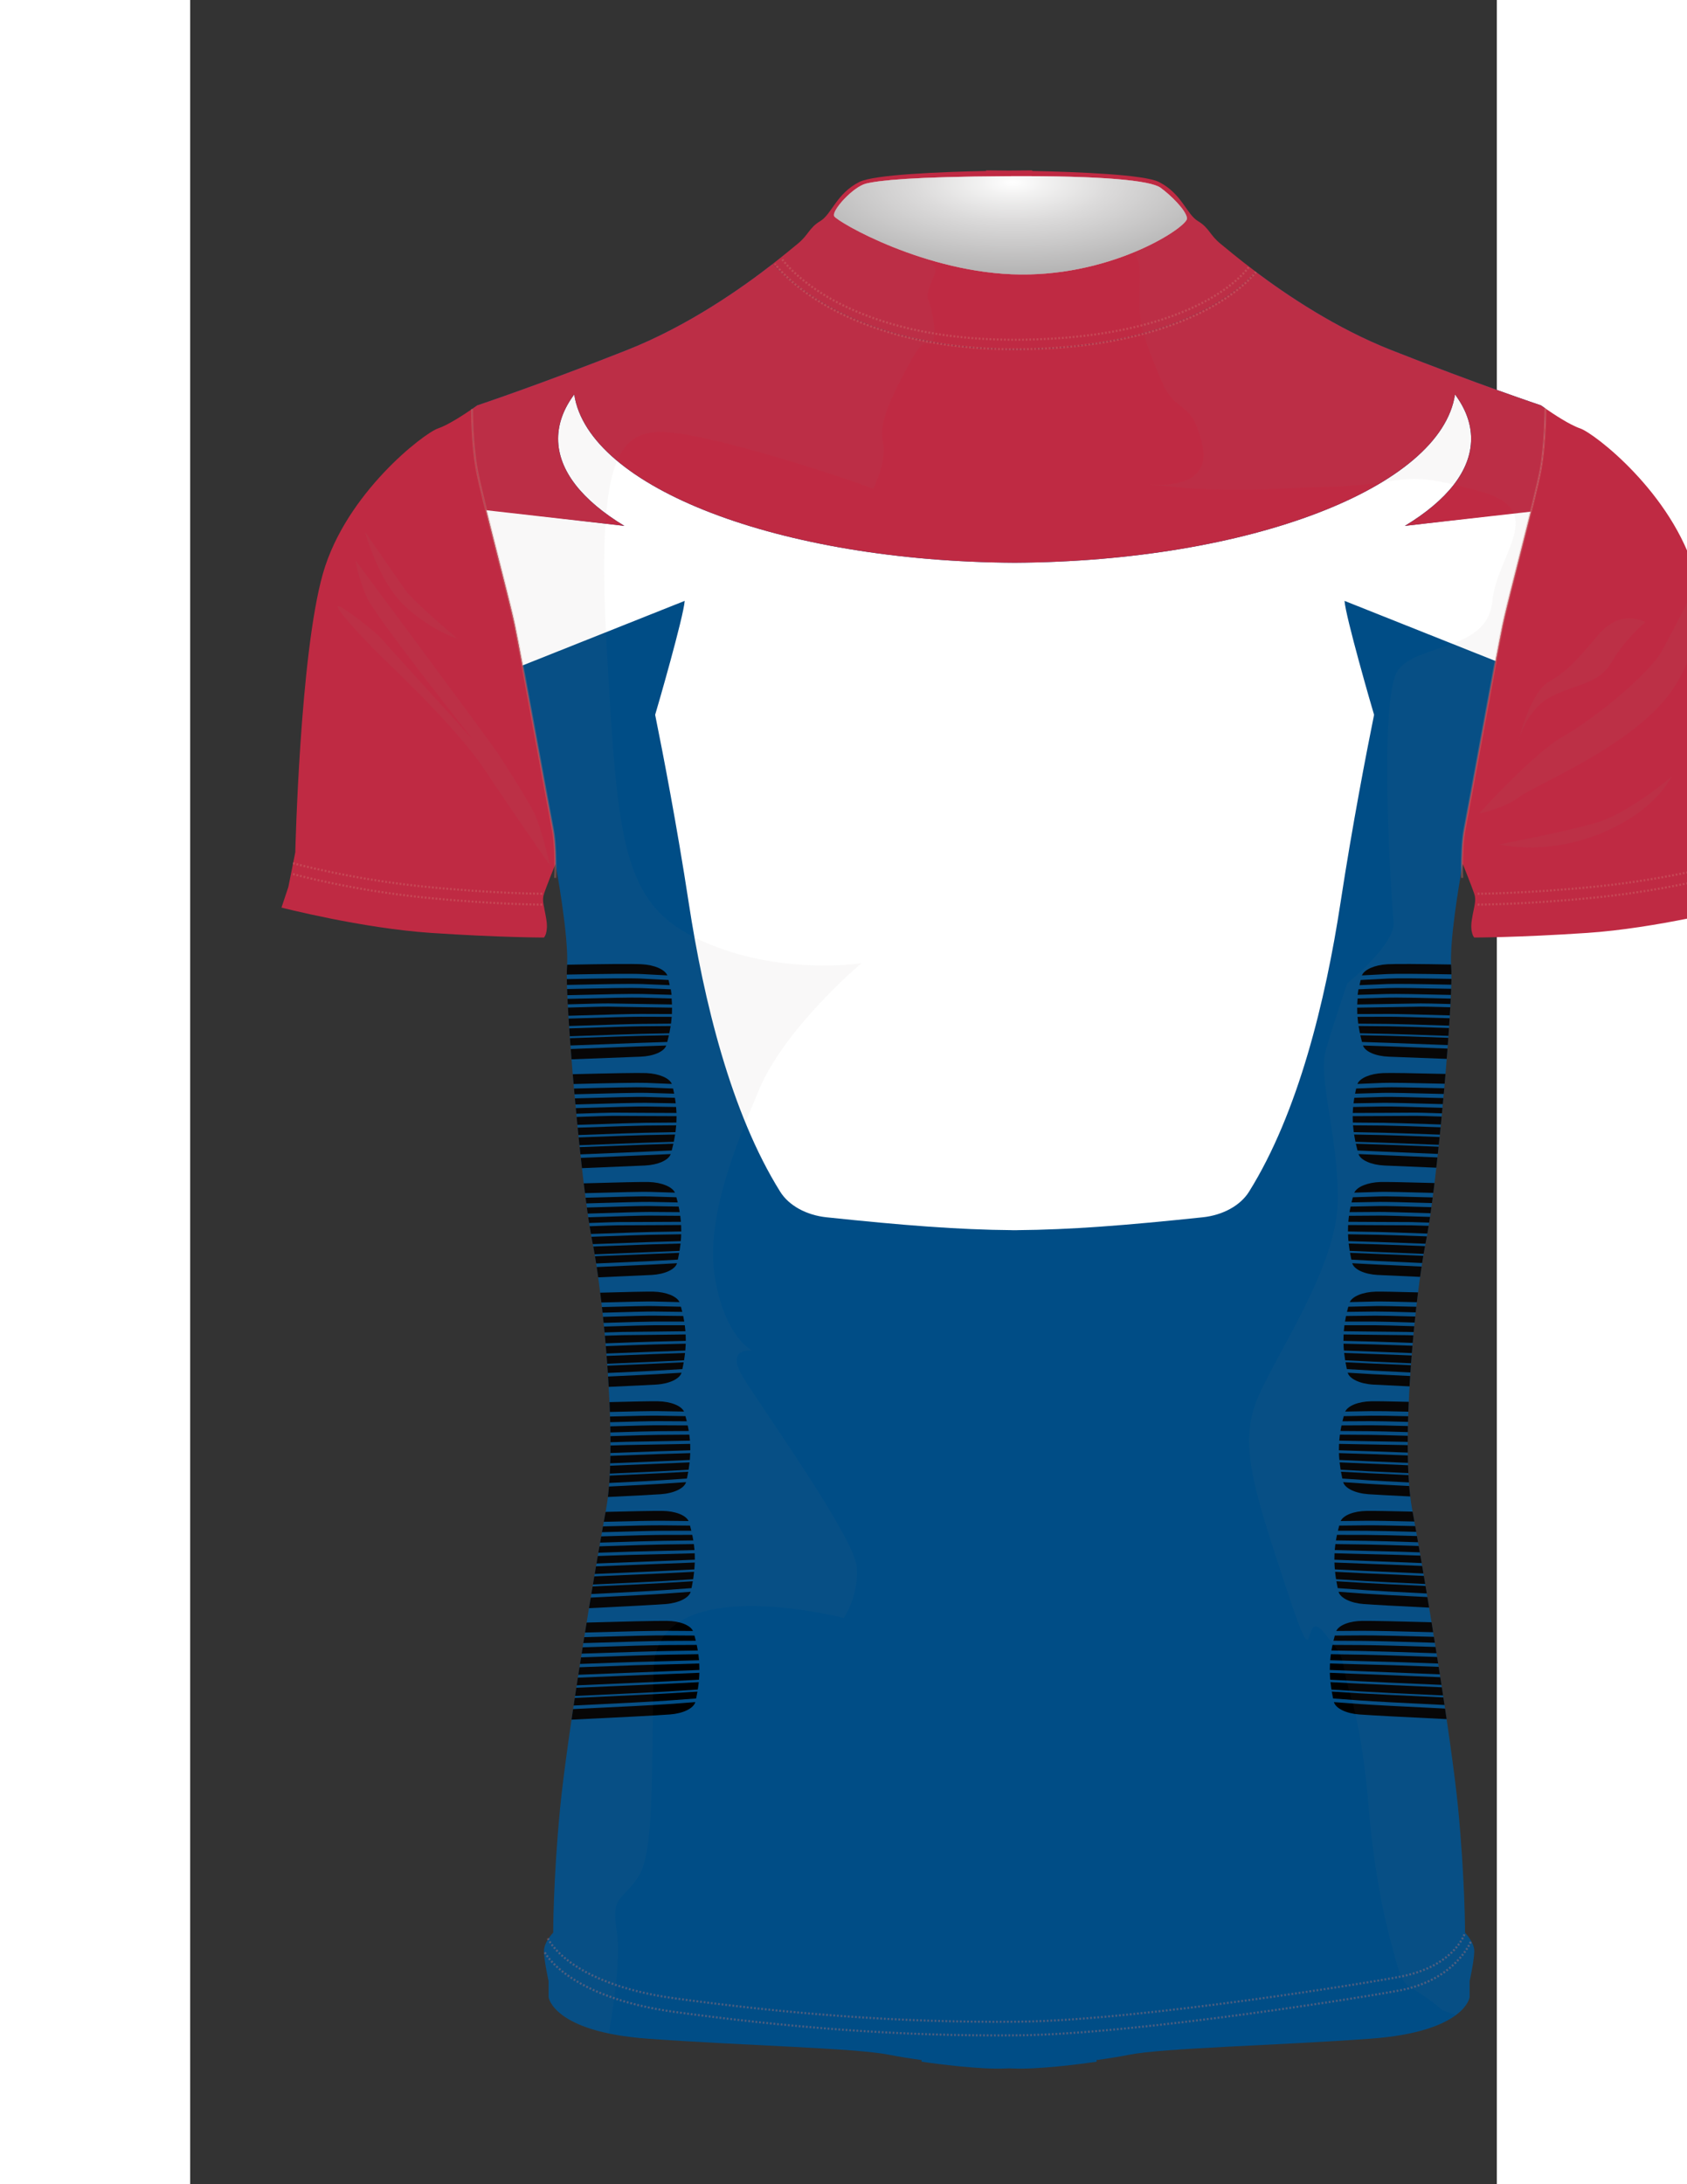 <?xml version="1.0" encoding="utf-8"?>
<!-- Generator: Adobe Illustrator 16.0.0, SVG Export Plug-In . SVG Version: 6.00 Build 0)  -->
<!DOCTYPE svg PUBLIC "-//W3C//DTD SVG 1.1//EN" "http://www.w3.org/Graphics/SVG/1.1/DTD/svg11.dtd">
<svg version="1.1" id="Layer_1" xmlns="http://www.w3.org/2000/svg" xmlns:xlink="http://www.w3.org/1999/xlink" x="0px" y="0px"
	 width="800.453px" height="1035.881px" viewBox="0 0 620 1035.881" enable-background="new 0 0 800.453 1035.881"
	 xml:space="preserve">
<rect x="0" y="0" width="620" height="1035.881" fill="#333333" stroke="none"/>
<g>
	<defs>
		<rect id="SVGID_1_" x="-1" y="10.281" width="788.992" height="1021.048"/>
	</defs>
	<clipPath id="SVGID_2_">
		<use xlink:href="#SVGID_1_"  overflow="visible"/>
	</clipPath>
	<g clip-path="url(#SVGID_2_)">
		<defs>
			<rect id="SVGID_3_" x="-1" y="10.281" width="788.992" height="1021.048"/>
		</defs>
		<clipPath id="SVGID_4_">
			<use xlink:href="#SVGID_3_"  overflow="visible"/>
		</clipPath>
    <g id="BODY">
      <g id="BOTTOM_AREA">
        		<path clip-path="url(#SVGID_4_)" fill="#004D86" d="M640.957,192.255c0,0-29.498-9.833-71.016-26.221
			c-26.204-10.344-49.354-25.907-64.243-37.082c-7.38,8.047-38.236,35.949-111.826,36.677
			c-72.966,0.724-108.107-30.488-117.458-40.459c-14.378,11.183-39.871,29.29-69.197,40.864
			c-41.517,16.389-71.015,26.221-71.015,26.221s-0.967,0.7-2.471,1.739V194c0.018,0.835,0.041,1.759,0.069,2.745
			c0.002,0.079,0.005,0.159,0.008,0.24c0.013,0.461,0.029,0.936,0.045,1.423c0.001,0.028,0.001,0.057,0.002,0.085
			c0.018,0.51,0.038,1.038,0.06,1.573c0.003,0.104,0.007,0.211,0.011,0.317c0.019,0.432,0.038,0.871,0.057,1.317
			c0.006,0.136,0.012,0.269,0.018,0.407c0.026,0.544,0.052,1.097,0.082,1.656c0.002,0.072,0.006,0.146,0.01,0.216
			c0.026,0.486,0.053,0.976,0.081,1.47c0.011,0.174,0.021,0.348,0.031,0.522c0.027,0.469,0.057,0.94,0.088,1.415
			c0.007,0.111,0.014,0.22,0.021,0.33c0.037,0.573,0.079,1.149,0.121,1.727c0.011,0.156,0.025,0.312,0.036,0.467
			c0.034,0.443,0.068,0.886,0.104,1.33c0.016,0.175,0.03,0.351,0.045,0.525c0.049,0.578,0.099,1.154,0.155,1.729
			c0.005,0.063,0.011,0.128,0.018,0.19c0.05,0.516,0.102,1.029,0.156,1.539c0.019,0.173,0.038,0.344,0.055,0.516
			c0.051,0.452,0.103,0.903,0.155,1.347c0.015,0.128,0.029,0.256,0.045,0.384c0.068,0.552,0.14,1.099,0.213,1.636
			c0.018,0.132,0.037,0.258,0.056,0.388c0.06,0.425,0.122,0.845,0.187,1.257c0.022,0.151,0.046,0.3,0.069,0.45
			c0.083,0.521,0.17,1.035,0.26,1.534c2.326,12.792,15.117,59.887,18.024,73.841c2.907,13.955,16.28,87.796,18.024,96.518
			c0.12,0.599,0.227,1.226,0.326,1.873c0.008,0.055,0.016,0.11,0.023,0.164c0.091,0.606,0.172,1.227,0.247,1.862
			c0.009,0.068,0.017,0.135,0.024,0.203c0.072,0.644,0.138,1.299,0.196,1.96c0.004,0.047,0.009,0.096,0.013,0.145
			c0.061,0.706,0.113,1.418,0.158,2.129c0.001,0.01,0.001,0.021,0.001,0.031c0.046,0.705,0.083,1.41,0.113,2.108
			c0.004,0.06,0.005,0.116,0.007,0.174c0.03,0.663,0.055,1.317,0.073,1.962c0.002,0.059,0.003,0.117,0.006,0.175
			c0.018,0.67,0.034,1.328,0.044,1.966c0,0.01,0,0.022,0,0.033c0.012,0.667,0.019,1.313,0.021,1.93
			c0.035-0.086,0.056-0.138,0.056-0.138s6.556,34.962,5.462,49.165c-1.093,14.204,6.556,102.697,12.019,130.012
			c5.461,27.312,12.017,97.237,6.555,126.737c-5.463,29.496-18.574,108.161-21.851,142.029c-3.278,33.869-3.278,58.997-3.278,58.997
			s-4.369,4.369-4.369,8.742c0,4.369,2.185,14.202,2.185,14.202v7.648c0,0,2.184,16.388,46.979,19.665
			c44.794,3.277,98.329,4.37,114.716,7.648c4.265,0.852,9.566,1.704,15.322,2.499l-0.025,0.777c0,0,21.85,3.278,36.053,3.278
			c1.609,0,3.453-0.044,5.462-0.125c2.012,0.081,3.855,0.125,5.464,0.125c14.203,0,36.054-3.278,36.054-3.278l-0.027-0.777
			c5.757-0.795,11.06-1.647,15.322-2.499c16.388-3.278,69.922-4.371,114.717-7.648s46.979-19.665,46.979-19.665v-7.648
			c0,0,2.187-9.833,2.187-14.202c0-4.373-4.37-8.742-4.37-8.742s0-25.128-3.277-58.997c-3.278-33.868-16.39-112.533-21.853-142.029
			c-5.463-29.5,1.093-99.425,6.556-126.737c5.464-27.315,13.112-115.809,12.019-130.012c-0.94-12.219,3.777-39.78,5.113-47.25
			c-0.025-5.013,0.142-12.931,1.255-18.492c1.743-8.722,15.117-82.563,18.023-96.518c2.908-13.955,15.698-61.05,18.025-73.841
			c1.641-9.027,2.122-22.1,2.265-29.017C641.75,192.831,640.957,192.255,640.957,192.255"/>

      </g>
      <g id="MIDDLE_AREA">
        		<path clip-path="url(#SVGID_8_)" fill="#FFFFFF" d="M220.631,339c3.676,18.148,10.257,52.104,15.923,89.11
			c7.124,46.53,20.034,99.676,43.42,137.086c4.083,6.531,12.372,11.108,21.973,12.118c36.625,3.853,62.628,5.886,88.086,6.1v0.019
			c0.169-0.001,0.338-0.001,0.506-0.001c0.217-0.001,0.433-0.005,0.65-0.006c0.216,0.001,0.436,0.005,0.651,0.006
			c0.17,0,0.337,0,0.505,0.001v-0.019c25.458-0.214,51.461-2.247,88.089-6.1c9.6-1.01,17.889-5.587,21.972-12.118
			c23.385-37.411,36.295-90.556,43.419-137.086c5.667-37.005,12.249-70.961,15.923-89.11c-1.162-3.758-13.539-46.654-14.015-54.028
			l71.731,28.557c1.449-7.712,2.623-13.831,3.273-16.952c2.012-9.656,8.754-35.174,13.489-54.221l-59.861,7.042
			c19.942-12.065,31.421-26.204,31.421-41.323c0-7.268-2.668-14.31-7.641-21.005c-6.671,44.146-97.418,79.196-208.958,79.814
			c-111.539-0.618-202.284-35.667-208.958-79.814c-4.972,6.696-7.639,13.737-7.639,21.005c0,15.119,11.477,29.258,31.42,41.323
			l-65.657-7.725c4.743,19.115,11.624,45.131,13.659,54.903c0.707,3.397,2.036,10.346,3.664,19.034l76.968-30.64
			C234.17,292.346,221.794,335.241,220.631,339"/>

      </g>
      <g id="UPPER_BODY">
      		<path clip-path="url(#SVGID_10_)" fill="#BF2A43" d="M643.029,193.719c-1.279-0.886-2.072-1.463-2.072-1.463
			s-29.497-9.833-71.016-26.222c-26.206-10.343-49.354-25.905-64.245-37.08c-7.378,8.044-38.234,35.947-111.823,36.675
			c-72.968,0.724-108.109-30.488-117.46-40.458c-14.377,11.183-39.872,29.289-69.196,40.863
			c-41.517,16.39-71.016,26.222-71.016,26.222s-0.966,0.702-2.471,1.739V194c0.018,0.836,0.041,1.759,0.071,2.745
			c0.001,0.08,0.003,0.16,0.006,0.24c0.015,0.461,0.03,0.935,0.047,1.425c0,0.028,0.001,0.055,0.002,0.085
			c0.019,0.51,0.038,1.036,0.059,1.571c0.004,0.104,0.009,0.211,0.012,0.317c0.02,0.432,0.037,0.873,0.056,1.316
			c0.006,0.136,0.013,0.27,0.02,0.407c0.025,0.545,0.051,1.097,0.08,1.658c0.003,0.071,0.007,0.145,0.011,0.215
			c0.024,0.486,0.052,0.976,0.081,1.471c0.009,0.173,0.021,0.347,0.03,0.521c0.028,0.469,0.058,0.94,0.089,1.417
			c0.008,0.109,0.013,0.218,0.021,0.328c0.039,0.575,0.079,1.151,0.123,1.729c0.01,0.154,0.024,0.31,0.035,0.468
			c0.033,0.442,0.07,0.886,0.106,1.328c0.014,0.176,0.028,0.351,0.043,0.526c0.048,0.578,0.1,1.154,0.155,1.727
			c0.006,0.065,0.012,0.128,0.019,0.192c0.049,0.517,0.101,1.03,0.155,1.539c0.02,0.173,0.037,0.344,0.057,0.516
			c0.05,0.452,0.102,0.903,0.155,1.347c0.014,0.128,0.03,0.257,0.044,0.383c0.067,0.554,0.14,1.099,0.213,1.636
			c0.017,0.132,0.039,0.259,0.056,0.39c0.059,0.424,0.121,0.843,0.186,1.257c0.022,0.149,0.046,0.3,0.07,0.448
			c0.083,0.521,0.169,1.036,0.262,1.534c0.705,3.881,2.375,10.927,4.439,19.239l65.582,7.423
			c-19.943-12.064-31.42-26.203-31.42-41.321c0-7.269,2.667-14.31,7.639-21.006c6.674,44.146,97.419,79.195,208.958,79.814
			c111.54-0.619,202.286-35.668,208.958-79.814c4.974,6.696,7.641,13.737,7.641,21.006c0,15.119-11.479,29.257-31.421,41.321
			l59.787-6.743c2.143-8.61,3.884-15.932,4.608-19.919C642.405,213.708,642.889,200.636,643.029,193.719"/>

    </g>
          <g id="SLEEVE">
		<path clip-path="url(#SVGID_12_)" fill="#FDBB2D" d="M630.202,351.909c-0.009,0.035-0.013,0.056-0.013,0.056
			S630.195,351.94,630.202,351.909"/>
		<path clip-path="url(#SVGID_12_)" fill="#BF2A43" d="M173.273,407.879c0-0.011,0-0.023,0-0.033
			c-0.01-0.638-0.026-1.296-0.045-1.966c-0.002-0.058-0.004-0.116-0.005-0.175c-0.019-0.645-0.043-1.299-0.072-1.962
			c-0.003-0.058-0.005-0.116-0.007-0.174c-0.031-0.698-0.068-1.403-0.114-2.108c0-0.01-0.001-0.021-0.001-0.03
			c-0.047-0.712-0.1-1.425-0.16-2.13c-0.004-0.048-0.008-0.098-0.013-0.145c-0.059-0.661-0.123-1.316-0.196-1.96
			c-0.008-0.066-0.016-0.135-0.023-0.203c-0.074-0.636-0.156-1.256-0.246-1.861c-0.008-0.054-0.016-0.11-0.025-0.165
			c-0.098-0.647-0.206-1.274-0.326-1.873c-1.745-8.722-15.118-82.563-18.025-96.518c-2.906-13.954-15.698-61.05-18.022-73.841
			c-0.092-0.5-0.178-1.014-0.262-1.534c-0.023-0.15-0.047-0.299-0.069-0.449c-0.065-0.414-0.127-0.833-0.186-1.258
			c-0.018-0.129-0.039-0.256-0.056-0.388c-0.074-0.538-0.146-1.084-0.213-1.636c-0.017-0.126-0.03-0.256-0.045-0.384
			c-0.054-0.444-0.105-0.895-0.155-1.347c-0.02-0.171-0.037-0.342-0.057-0.516c-0.054-0.51-0.105-1.022-0.155-1.539
			c-0.007-0.063-0.013-0.126-0.019-0.19c-0.055-0.574-0.106-1.15-0.155-1.729c-0.016-0.175-0.03-0.35-0.043-0.525
			c-0.037-0.444-0.073-0.886-0.106-1.33c-0.011-0.155-0.024-0.31-0.036-0.466c-0.042-0.579-0.083-1.154-0.122-1.728
			c-0.008-0.11-0.013-0.218-0.02-0.33c-0.031-0.475-0.061-0.946-0.089-1.415c-0.01-0.176-0.02-0.348-0.03-0.522
			c-0.029-0.494-0.055-0.984-0.081-1.47c-0.004-0.071-0.008-0.144-0.011-0.216c-0.029-0.561-0.055-1.111-0.08-1.656
			c-0.006-0.138-0.013-0.271-0.02-0.407c-0.019-0.446-0.037-0.885-0.056-1.317c-0.003-0.105-0.008-0.212-0.012-0.317
			c-0.021-0.536-0.042-1.063-0.059-1.573c-0.001-0.029-0.002-0.056-0.002-0.083c-0.017-0.49-0.032-0.963-0.046-1.425
			c-0.003-0.08-0.005-0.16-0.006-0.24c-0.03-0.987-0.053-1.908-0.071-2.745v-0.006c-3.862,2.661-11.385,7.613-16.103,9.187
			c-6.556,2.185-43.702,30.591-54.627,68.831c-10.924,38.237-13.11,132.197-13.11,132.197l-3.278,16.389l-3.277,9.833
			c0,0,38.239,9.833,71.015,12.018c32.777,2.186,53.535,2.186,53.535,2.186s2.185-2.186,1.093-8.742
			c-1.093-6.554-2.185-8.739-1.093-12.017c1.021-3.063,4.905-12.808,5.408-14.065C173.29,409.192,173.282,408.545,173.273,407.879"
			/>
		<path clip-path="url(#SVGID_12_)" fill="#BF2A43" d="M730.545,420.596l-3.276-16.386c0,0-2.186-93.959-13.111-132.199
			c-10.925-38.239-48.072-66.645-54.627-68.83c-4.879-1.625-12.777-6.879-16.501-9.462c-0.143,6.917-0.624,19.99-2.265,29.017
			c-2.327,12.792-15.117,59.887-18.025,73.842c-2.906,13.954-16.28,87.795-18.023,96.518c-1.113,5.56-1.279,13.479-1.255,18.492
			c0.219-1.213,0.351-1.916,0.351-1.916s4.369,10.926,5.462,14.204c1.094,3.278,0,5.463-1.093,12.02
			c-1.094,6.554,1.093,8.74,1.093,8.74s20.758,0,53.534-2.186c32.777-2.186,71.016-12.019,71.016-12.019L730.545,420.596z"/>
      </g>

    </g>
    <g id="CUSTOM"></g>
	</g>
	<g id="SIDE_PANELS" clip-path="url(#SVGID_2_)">
		<defs>
			<rect id="SVGID_5_" x="-1" y="10.281" width="788.992" height="1021.048"/>
		</defs>
		<clipPath id="SVGID_6_">
			<use xlink:href="#SVGID_5_"  overflow="visible"/>
		</clipPath>
		<path clip-path="url(#SVGID_6_)" d="M228.151,485.478c0.146-1.084,0.263-2.158,0.345-3.229l-14.567-0.047
			c-4.064-0.018-17.002,0.333-34.361,0.866c0.074,1.152,0.15,2.332,0.23,3.533c17.224-0.574,30.034-0.967,34.013-0.998
			L228.151,485.478z"/>
		<path clip-path="url(#SVGID_6_)" d="M227.354,490.047c0.245-1.165,0.457-2.312,0.633-3.446l-14.099,0.125
			c-3.969,0.032-16.784,0.428-34.016,1.003c0.083,1.218,0.17,2.464,0.261,3.729c17.044-0.61,29.699-1.045,33.592-1.125
			L227.354,490.047z"/>
		<path clip-path="url(#SVGID_6_)" d="M198.614,475.88c5,0.085,10.123,0.172,15.396,0.264l14.608,0.23
			c-0.032-0.936-0.091-1.875-0.176-2.823l-14.461-0.401c-4.246-0.121-17.38,0.133-34.937,0.581c0.04,0.839,0.085,1.709,0.131,2.597
			C189.446,476.02,196.559,475.846,198.614,475.88"/>
		<path clip-path="url(#SVGID_6_)" d="M228.58,480.925c0.053-1.006,0.076-2.014,0.069-3.02l-14.688-0.229
			c-5.28-0.087-10.402-0.174-15.403-0.257c-2.027-0.036-9.091,0.142-19.299,0.448c0.069,1.25,0.144,2.54,0.226,3.869
			c17.378-0.534,30.335-0.883,34.421-0.864L228.58,480.925z"/>
		<path clip-path="url(#SVGID_6_)" d="M214.25,466.688l13.277,0.538c-0.159-0.806-0.335-1.622-0.528-2.45l-13.006-0.681
			c-4.497-0.234-17.709-0.089-35.272,0.257c0.013,0.859,0.034,1.782,0.062,2.768C196.589,466.718,209.925,466.51,214.25,466.688"/>
		<path clip-path="url(#SVGID_6_)" d="M225.89,495.851l-12.034,0.402c-3.752,0.125-16.306,0.606-33.278,1.259
			c0.123,1.604,0.249,3.232,0.38,4.882c16.687-0.646,29.002-1.122,32.658-1.25C219.854,500.928,224.898,498.741,225.89,495.851"/>
		<path clip-path="url(#SVGID_6_)" d="M214.381,461.961l12.035,0.636c-1.15-2.789-6.079-4.966-12.134-5.293
			c-4.555-0.247-17.799-0.112-35.396,0.222c-0.018,0.453-0.042,0.891-0.074,1.311c-0.067,0.86-0.1,1.995-0.104,3.368
			C196.431,461.86,209.792,461.718,214.381,461.961"/>
		<path clip-path="url(#SVGID_6_)" d="M226.371,494.164c0.289-1.083,0.549-2.146,0.784-3.193l-13.319,0.282
			c-3.894,0.081-16.568,0.518-33.636,1.129c0.081,1.135,0.165,2.289,0.252,3.455c16.89-0.648,29.38-1.126,33.117-1.25
			L226.371,494.164z"/>
		<path clip-path="url(#SVGID_6_)" d="M216.255,523.03l14.135,0.238c-0.105-0.869-0.229-1.742-0.377-2.628l-13.89-0.399
			c-3.486-0.102-16.263,0.188-33.582,0.673c0.087,0.965,0.176,1.929,0.267,2.896C200.034,523.292,212.746,522.968,216.255,523.03"/>
		<path clip-path="url(#SVGID_6_)" d="M230.28,536.931c0.147-1.085,0.263-2.161,0.345-3.231l-14.566,0.117
			c-3.317,0.024-15.532,0.416-32.19,0.991c0.116,1.169,0.233,2.335,0.352,3.499c16.44-0.603,28.47-1.025,31.718-1.088
			L230.28,536.931z"/>
		<path clip-path="url(#SVGID_6_)" d="M229.482,541.509c0.245-1.169,0.457-2.316,0.633-3.454l-14.099,0.286
			c-3.245,0.063-15.259,0.486-31.682,1.089c0.127,1.239,0.257,2.472,0.385,3.698c16.157-0.625,27.952-1.08,31.133-1.181
			L229.482,541.509z"/>
		<path clip-path="url(#SVGID_6_)" d="M216.141,527.758l14.609,0.066c-0.033-0.935-0.091-1.874-0.175-2.82l-14.461-0.237
			c-3.464-0.06-16.054,0.263-33.143,0.777c0.082,0.883,0.166,1.763,0.251,2.644c9.585-0.327,16.049-0.525,17.521-0.517
			C205.745,527.7,210.867,527.73,216.141,527.758"/>
		<path clip-path="url(#SVGID_6_)" d="M230.709,532.374c0.053-1.007,0.076-2.013,0.071-3.021l-14.689-0.062
			c-5.279-0.027-10.403-0.057-15.404-0.083c-1.449-0.009-7.836,0.188-17.319,0.515c0.122,1.253,0.245,2.505,0.368,3.755
			c16.708-0.576,28.966-0.967,32.299-0.99L230.709,532.374z"/>
		<path clip-path="url(#SVGID_6_)" d="M216.381,518.301l13.278,0.387c-0.159-0.803-0.334-1.618-0.528-2.442l-13.006-0.534
			c-3.667-0.15-16.583,0.095-34.003,0.541c0.08,0.905,0.161,1.811,0.244,2.721C199.881,518.487,212.831,518.196,216.381,518.301"/>
		<path clip-path="url(#SVGID_6_)" d="M228.017,547.327l-12.036,0.539c-3.09,0.138-14.683,0.622-30.615,1.279
			c0.182,1.644,0.364,3.267,0.545,4.87c15.543-0.644,26.814-1.115,29.831-1.255C221.98,552.473,227.024,550.228,228.017,547.327"/>
		<path clip-path="url(#SVGID_6_)" d="M216.514,513.574l12.038,0.499c-1.151-2.774-6.079-4.896-12.137-5.155
			c-3.777-0.16-17.045,0.085-34.878,0.531c0.13,1.544,0.263,3.098,0.4,4.663C199.611,513.664,212.753,513.417,216.514,513.574"/>
		<path clip-path="url(#SVGID_6_)" d="M228.499,545.635c0.288-1.085,0.548-2.152,0.784-3.2l-13.319,0.433
			c-3.185,0.101-14.985,0.554-31.146,1.184c0.123,1.147,0.245,2.289,0.368,3.423c15.887-0.653,27.439-1.134,30.509-1.271
			L228.499,545.635z"/>
		<path clip-path="url(#SVGID_6_)" d="M218.142,574.771l14.145,0.097c-0.145-0.871-0.31-1.751-0.497-2.642l-13.906-0.258
			c-2.953-0.056-14.165,0.232-29.652,0.705c0.135,0.983,0.271,1.946,0.404,2.887C204.006,575.065,215.14,574.746,218.142,574.771"/>
		<path clip-path="url(#SVGID_6_)" d="M232.793,588.623c0.099-1.093,0.165-2.178,0.199-3.255l-14.562,0.25
			c-2.944,0.047-13.459,0.407-28.04,0.935c0.148,0.804,0.293,1.577,0.438,2.296c0.076,0.382,0.152,0.801,0.229,1.198
			c14.243-0.545,24.495-0.927,27.408-1.009L232.793,588.623z"/>
		<path clip-path="url(#SVGID_6_)" d="M232.204,593.237c0.192-1.177,0.351-2.335,0.476-3.481l-14.086,0.409
			c-2.917,0.083-13.13,0.466-27.319,1.009c0.219,1.171,0.438,2.406,0.659,3.7c13.836-0.562,23.771-0.964,26.66-1.082
			L232.204,593.237z"/>
		<path clip-path="url(#SVGID_6_)" d="M218.241,579.525l14.61-0.074c-0.077-0.94-0.177-1.886-0.303-2.838l-14.47-0.096
			c-2.979-0.022-13.979,0.292-29.189,0.781c0.137,0.932,0.273,1.839,0.41,2.719c7.471-0.267,12.401-0.43,13.541-0.433
			C207.842,579.564,212.965,579.545,218.241,579.525"/>
		<path clip-path="url(#SVGID_6_)" d="M233.018,584.032c0.006-1.016-0.016-2.027-0.067-3.042l-14.689,0.078
			c-5.281,0.021-10.404,0.042-15.406,0.062c-1.13,0.004-5.972,0.162-13.314,0.424c0.206,1.293,0.411,2.513,0.614,3.667
			c14.667-0.531,25.249-0.894,28.194-0.94L233.018,584.032z"/>
		<path clip-path="url(#SVGID_6_)" d="M218.054,570.015l13.294,0.25c-0.195-0.806-0.408-1.624-0.639-2.451l-13.028-0.397
			c-3.048-0.095-14.421,0.166-30.07,0.611c0.12,0.917,0.238,1.814,0.357,2.701C203.671,570.252,215.061,569.957,218.054,570.015"/>
		<path clip-path="url(#SVGID_6_)" d="M231.001,599.105l-12.011,0.636c-2.858,0.152-12.554,0.58-26.091,1.162
			c0.235,1.568,0.472,3.214,0.705,4.895c13.132-0.565,22.533-0.982,25.368-1.132C225.197,604.329,230.142,602.034,231.001,599.105"
			/>
		<path clip-path="url(#SVGID_6_)" d="M217.974,565.261l12.056,0.372c-1.276-2.78-6.299-4.859-12.366-5.051
			c-3.083-0.097-14.809,0.172-30.907,0.629c0.194,1.59,0.385,3.149,0.579,4.671C203.261,565.43,214.864,565.166,217.974,565.261"/>
		<path clip-path="url(#SVGID_6_)" d="M231.406,597.398c0.24-1.096,0.453-2.171,0.64-3.229l-13.3,0.545
			c-2.9,0.118-12.831,0.521-26.659,1.081c0.185,1.106,0.369,2.249,0.552,3.429c13.506-0.577,23.167-1.004,25.99-1.153
			L231.406,597.398z"/>
		<path clip-path="url(#SVGID_6_)" d="M234.436,626.764c-0.144-0.872-0.309-1.75-0.495-2.639l-13.904-0.163
			c-2.834-0.035-11.719,0.185-24.154,0.555c0.1,0.953,0.198,1.92,0.296,2.885c12.36-0.395,21.208-0.641,24.114-0.638H234.436z"/>
		<path clip-path="url(#SVGID_6_)" d="M234.942,640.518c0.098-1.095,0.165-2.179,0.2-3.258l-14.561,0.352
			c-2.94,0.067-11.479,0.365-23.371,0.802c0.101,1.166,0.199,2.334,0.293,3.509c11.734-0.461,20.163-0.787,23.113-0.891
			L234.942,640.518z"/>
		<path clip-path="url(#SVGID_6_)" d="M234.352,645.138c0.192-1.179,0.351-2.337,0.478-3.485l-14.086,0.508
			c-2.967,0.104-11.409,0.432-23.15,0.893c0.099,1.236,0.195,2.476,0.285,3.718c11.557-0.486,19.875-0.843,22.865-0.983
			L234.352,645.138z"/>
		<path clip-path="url(#SVGID_6_)" d="M220.391,631.519l14.611-0.173c-0.076-0.941-0.177-1.885-0.304-2.837l-14.469,0.004
			c-2.894-0.003-11.648,0.24-23.873,0.632c0.092,0.924,0.182,1.858,0.27,2.792c4.403-0.15,7.354-0.242,8.367-0.252
			C209.993,631.63,215.116,631.575,220.391,631.519"/>
		<path clip-path="url(#SVGID_6_)" d="M235.166,635.924c0.008-1.015-0.015-2.026-0.065-3.04l-14.689,0.178
			c-5.28,0.058-10.403,0.113-15.405,0.169c-1.009,0.01-3.908,0.1-8.234,0.247c0.112,1.194,0.219,2.396,0.324,3.603
			c11.92-0.439,20.474-0.738,23.402-0.806L235.166,635.924z"/>
		<path clip-path="url(#SVGID_6_)" d="M220.206,622.009l13.292,0.16c-0.195-0.806-0.409-1.622-0.64-2.448l-13.026-0.309
			c-2.898-0.068-11.9,0.123-24.459,0.468c0.1,0.888,0.199,1.792,0.297,2.694C208.305,622.198,217.344,621.973,220.206,622.009"/>
		<path clip-path="url(#SVGID_6_)" d="M233.15,651.014l-12.01,0.72c-3.033,0.182-11.33,0.574-22.846,1.092
			c0.105,1.642,0.205,3.279,0.296,4.918c11.298-0.511,19.446-0.899,22.531-1.086C227.346,656.28,232.289,653.95,233.15,651.014"/>
		<path clip-path="url(#SVGID_6_)" d="M220.125,617.255l12.056,0.289c-1.275-2.771-6.298-4.817-12.365-4.967
			c-2.886-0.072-12.228,0.132-25.254,0.495c0.19,1.524,0.378,3.082,0.563,4.663C207.959,617.38,217.181,617.184,220.125,617.255"/>
		<path clip-path="url(#SVGID_6_)" d="M233.554,649.305c0.24-1.097,0.453-2.173,0.639-3.232l-13.298,0.637
			c-3.016,0.143-11.363,0.501-22.952,0.986c0.082,1.148,0.165,2.299,0.241,3.447c11.415-0.511,19.619-0.898,22.593-1.076
			L233.554,649.305z"/>
		<path clip-path="url(#SVGID_6_)" d="M236.585,678.66c-0.143-0.869-0.308-1.749-0.495-2.636l-13.903-0.066
			c-3.324-0.019-11.552,0.172-22.85,0.495c0.022,0.973,0.042,1.943,0.056,2.903c11.309-0.354,19.596-0.578,23.052-0.599
			L236.585,678.66z"/>
		<path clip-path="url(#SVGID_6_)" d="M237.091,692.414c0.099-1.096,0.165-2.182,0.2-3.26l-14.559,0.45
			c-3.462,0.103-11.863,0.41-23.341,0.842c-0.019,1.198-0.046,2.375-0.082,3.539c11.36-0.462,19.762-0.805,23.458-0.96
			L237.091,692.414z"/>
		<path clip-path="url(#SVGID_6_)" d="M236.501,697.038c0.192-1.181,0.352-2.343,0.477-3.488l-14.083,0.604
			c-3.731,0.156-12.19,0.504-23.616,0.968c-0.041,1.279-0.094,2.532-0.155,3.763c11.448-0.504,19.953-0.896,23.771-1.103
			L236.501,697.038z"/>
		<path clip-path="url(#SVGID_6_)" d="M222.542,683.514l14.608-0.275c-0.076-0.94-0.177-1.884-0.303-2.834l-14.467,0.104
			c-3.467,0.021-11.717,0.244-22.967,0.595c0.009,0.977,0.018,1.947,0.021,2.909c3.744-0.125,6.413-0.205,7.711-0.229
			C212.146,683.697,217.269,683.605,222.542,683.514"/>
		<path clip-path="url(#SVGID_6_)" d="M237.315,687.819c0.007-1.017-0.016-2.028-0.066-3.043l-14.687,0.279
			c-5.279,0.094-10.401,0.186-15.402,0.274c-1.31,0.022-3.982,0.104-7.726,0.227c-0.003,1.195-0.011,2.375-0.024,3.544
			c11.297-0.424,19.632-0.725,23.24-0.831L237.315,687.819z"/>
		<path clip-path="url(#SVGID_6_)" d="M222.356,674.003l13.292,0.067c-0.195-0.805-0.409-1.619-0.64-2.445l-13.025-0.217
			c-3.36-0.057-11.557,0.097-22.769,0.382c0.029,0.907,0.059,1.814,0.08,2.713C210.718,674.176,219.029,673.983,222.356,674.003"/>
		<path clip-path="url(#SVGID_6_)" d="M235.298,702.925l-12.009,0.802c-3.911,0.261-12.713,0.713-24.572,1.277
			c-0.143,1.72-0.304,3.381-0.494,4.958c12.029-0.575,20.996-1.038,25.046-1.311C229.496,708.23,234.437,705.865,235.298,702.925"/>
		<path clip-path="url(#SVGID_6_)" d="M222.277,669.249l12.054,0.205c-1.275-2.764-6.298-4.776-12.363-4.883
			c-3.244-0.059-11.556,0.102-23.007,0.4c0.068,1.564,0.131,3.122,0.187,4.669C210.562,669.347,218.896,669.19,222.277,669.249"/>
		<path clip-path="url(#SVGID_6_)" d="M235.703,701.211c0.24-1.098,0.453-2.176,0.64-3.238l-13.295,0.729
			c-3.859,0.209-12.436,0.604-23.975,1.111c-0.064,1.191-0.136,2.358-0.219,3.497c11.631-0.553,20.253-0.994,24.075-1.249
			L235.703,701.211z"/>
		<path clip-path="url(#SVGID_6_)" d="M238.735,730.557c-0.144-0.869-0.308-1.747-0.495-2.634l-13.9,0.028
			c-4.65,0.009-15.232,0.27-29.305,0.688c-0.17,0.959-0.345,1.959-0.52,2.961c14.343-0.468,25.201-0.785,30.082-0.849
			L238.735,730.557z"/>
		<path clip-path="url(#SVGID_6_)" d="M239.24,744.31c0.098-1.098,0.165-2.183,0.2-3.263l-14.555,0.553
			c-4.311,0.157-16.278,0.63-32.317,1.268c-0.202,1.186-0.406,2.38-0.612,3.599c15.739-0.667,27.715-1.19,32.962-1.446
			L239.24,744.31z"/>
		<path clip-path="url(#SVGID_6_)" d="M238.667,748.971c0.188-1.191,0.342-2.362,0.461-3.52l-14.08,0.7
			c-4.97,0.244-17.169,0.776-33.287,1.459c-0.215,1.271-0.432,2.554-0.651,3.855c16.179-0.735,28.539-1.332,33.955-1.66
			L238.667,748.971z"/>
		<path clip-path="url(#SVGID_6_)" d="M224.694,735.507l14.606-0.376c-0.076-0.938-0.177-1.882-0.304-2.831l-14.464,0.201
			c-4.915,0.065-15.869,0.386-30.324,0.858c-0.175,0.999-0.35,2.01-0.529,3.043c7.576-0.271,13.072-0.457,15.62-0.519
			C214.3,735.762,219.421,735.636,224.694,735.507"/>
		<path clip-path="url(#SVGID_6_)" d="M239.464,739.712c0.006-1.017-0.016-2.028-0.065-3.043l-14.685,0.382
			c-5.28,0.13-10.4,0.256-15.401,0.379c-2.581,0.063-8.184,0.254-15.903,0.53c-0.2,1.163-0.403,2.338-0.609,3.541
			c15.263-0.598,26.869-1.05,31.999-1.237L239.464,739.712z"/>
		<path clip-path="url(#SVGID_6_)" d="M237.798,725.972c-0.194-0.803-0.407-1.616-0.638-2.439l-13.023-0.13
			c-4.696-0.047-14.853,0.15-28.262,0.498c-0.162,0.9-0.325,1.824-0.493,2.772c13.992-0.412,24.504-0.671,29.127-0.677
			L237.798,725.972z"/>
		<path clip-path="url(#SVGID_6_)" d="M237.49,754.914l-12.006,0.875c-5.235,0.383-18.262,1.063-35.412,1.888
			c-0.276,1.656-0.553,3.327-0.831,5.016c17.351-0.837,30.637-1.534,36.245-1.944C231.709,760.293,236.641,757.883,237.49,754.914"
			/>
		<path clip-path="url(#SVGID_6_)" d="M224.43,721.24l12.051,0.125c-1.275-2.757-6.295-4.733-12.359-4.801
			c-4.396-0.048-14.097,0.139-27.004,0.471c-0.271,1.474-0.553,3.021-0.855,4.698C209.632,721.388,219.753,721.193,224.43,721.24"/>
		<path clip-path="url(#SVGID_6_)" d="M237.886,753.185c0.235-1.108,0.444-2.198,0.625-3.269l-13.292,0.814
			c-5.242,0.32-17.79,0.924-34.266,1.667c-0.199,1.187-0.398,2.378-0.6,3.585c16.687-0.807,29.402-1.477,34.763-1.867
			L237.886,753.185z"/>
		<path clip-path="url(#SVGID_6_)" d="M240.871,782.768c-0.147-0.877-0.316-1.76-0.506-2.653l-13.9,0.071
			c-5.971,0.029-20.887,0.441-40.232,1.056c-0.16,1.003-0.321,2.009-0.479,3.015c19.583-0.673,34.772-1.155,40.981-1.252
			L240.871,782.768z"/>
		<path clip-path="url(#SVGID_6_)" d="M241.435,796.631c0.094-1.105,0.157-2.199,0.186-3.288l-14.553,0.58
			c-5.232,0.203-21.724,0.867-43.103,1.729c-0.188,1.218-0.375,2.433-0.563,3.646c20.942-0.89,37.282-1.606,43.714-1.931
			L241.435,796.631z"/>
		<path clip-path="url(#SVGID_6_)" d="M240.865,801.3c0.187-1.191,0.342-2.364,0.46-3.52l-14.078,0.722
			c-6.022,0.305-22.651,1.03-44.02,1.94c-0.2,1.3-0.396,2.592-0.592,3.884c21.357-0.963,38.078-1.763,44.627-2.171L240.865,801.3z"
			/>
		<path clip-path="url(#SVGID_6_)" d="M226.851,787.791l14.604-0.412c-0.078-0.948-0.185-1.898-0.316-2.854l-14.463,0.241
			c-6.223,0.098-21.509,0.583-41.204,1.26c-0.164,1.041-0.329,2.08-0.492,3.12c13.115-0.492,22.746-0.838,26.477-0.938
			C216.456,788.072,221.578,787.934,226.851,787.791"/>
		<path clip-path="url(#SVGID_6_)" d="M241.639,791.996c0.003-1.024-0.022-2.045-0.079-3.068l-14.683,0.417
			c-5.277,0.143-10.398,0.281-15.399,0.416c-3.753,0.101-13.49,0.452-26.743,0.948c-0.187,1.191-0.372,2.38-0.556,3.568
			c20.48-0.816,36.434-1.45,42.799-1.697L241.639,791.996z"/>
		<path clip-path="url(#SVGID_6_)" d="M239.915,778.148c-0.198-0.81-0.415-1.63-0.648-2.459l-13.023-0.082
			c-6.174-0.041-20.624,0.292-39.241,0.825c-0.152,0.943-0.303,1.886-0.455,2.831c19.262-0.61,34.111-1.021,40.079-1.048
			L239.915,778.148z"/>
		<path clip-path="url(#SVGID_6_)" d="M239.687,807.244l-12.004,0.894c-6.263,0.468-23.69,1.361-45.983,2.42
			c-0.25,1.683-0.498,3.353-0.741,5.007c22.509-1.069,40.18-1.979,46.726-2.468C233.908,812.634,238.839,810.216,239.687,807.244"/>
		<path clip-path="url(#SVGID_6_)" d="M226.525,773.428l12.052,0.079c-1.285-2.772-6.315-4.744-12.38-4.785
			c-5.921-0.038-19.924,0.282-38.077,0.801c-0.255,1.567-0.512,3.144-0.767,4.728C205.925,773.719,220.341,773.39,226.525,773.428"
			/>
		<path clip-path="url(#SVGID_6_)" d="M240.084,805.514c0.235-1.109,0.443-2.199,0.625-3.271l-13.29,0.838
			c-6.323,0.395-23.264,1.199-44.923,2.175c-0.185,1.209-0.364,2.409-0.543,3.609c21.876-1.042,38.971-1.925,45.363-2.4
			L240.084,805.514z"/>
		<path clip-path="url(#SVGID_6_)" d="M214.296,471.408l14.134,0.397c-0.105-0.869-0.229-1.746-0.377-2.633l-13.889-0.556
			c-4.267-0.174-17.557,0.038-35.319,0.446c0.034,0.932,0.073,1.905,0.118,2.924C196.696,471.539,209.984,471.281,214.296,471.408"
			/>
		<path clip-path="url(#SVGID_6_)" d="M553.886,482.25c0.082,1.071,0.198,2.145,0.345,3.229l14.34,0.125
			c3.566,0.027,14.229,0.347,28.802,0.825c0.079-1.197,0.157-2.373,0.229-3.518c-14.71-0.444-25.502-0.724-29.15-0.708
			L553.886,482.25z"/>
		<path clip-path="url(#SVGID_6_)" d="M554.395,486.602c0.176,1.133,0.387,2.281,0.632,3.446l13.629,0.285
			c3.485,0.071,13.993,0.428,28.385,0.94c0.09-1.26,0.176-2.501,0.259-3.715c-14.579-0.481-25.248-0.801-28.807-0.83
			L554.395,486.602z"/>
		<path clip-path="url(#SVGID_6_)" d="M568.397,473.151l-14.459,0.402c-0.084,0.946-0.144,1.885-0.176,2.822l14.607-0.231
			c5.273-0.092,10.396-0.178,15.397-0.264c1.685-0.028,6.782,0.085,14.222,0.295c0.048-0.88,0.091-1.742,0.13-2.574
			C583.205,473.236,572.213,473.041,568.397,473.151"/>
		<path clip-path="url(#SVGID_6_)" d="M583.821,477.418c-5,0.083-10.123,0.17-15.401,0.258l-14.688,0.228
			c-0.006,1.008,0.016,2.014,0.068,3.021l14.675-0.053c3.664-0.017,14.476,0.263,29.206,0.706c0.081-1.329,0.157-2.616,0.226-3.864
			C590.531,477.503,585.482,477.39,583.821,477.418"/>
		<path clip-path="url(#SVGID_6_)" d="M568.388,464.095l-13.005,0.681c-0.192,0.826-0.371,1.642-0.528,2.448l13.276-0.536
			c3.889-0.159,15.083-0.007,30.248,0.319c0.028-0.981,0.049-1.898,0.06-2.752C583.502,463.981,572.427,463.884,568.388,464.095"/>
		<path clip-path="url(#SVGID_6_)" d="M556.49,495.851c0.993,2.891,6.036,5.077,12.275,5.293c3.264,0.114,13.43,0.506,27.45,1.048
			c0.132-1.648,0.257-3.277,0.381-4.88c-14.309-0.55-24.715-0.948-28.07-1.06L556.49,495.851z"/>
		<path clip-path="url(#SVGID_6_)" d="M598.269,457.43c-14.973-0.262-26.077-0.348-30.17-0.128
			c-6.056,0.328-10.983,2.507-12.135,5.293l12.035-0.633c4.126-0.219,15.35-0.126,30.452,0.144c-0.007-1.326-0.039-2.431-0.104-3.27
			C598.313,458.389,598.288,457.916,598.269,457.43"/>
		<path clip-path="url(#SVGID_6_)" d="M555.227,490.971c0.233,1.046,0.496,2.11,0.785,3.193l12.801,0.422
			c3.342,0.111,13.682,0.504,27.908,1.051c0.087-1.162,0.171-2.312,0.254-3.441c-14.416-0.515-24.942-0.873-28.429-0.943
			L555.227,490.971z"/>
		<path clip-path="url(#SVGID_6_)" d="M566.257,520.241l-13.89,0.398c-0.148,0.885-0.272,1.76-0.377,2.628l14.135-0.238
			c3.145-0.055,13.689,0.199,28.239,0.624c0.09-0.963,0.178-1.924,0.266-2.883C579.986,520.373,569.383,520.149,566.257,520.241"/>
		<path clip-path="url(#SVGID_6_)" d="M551.755,533.7c0.084,1.07,0.199,2.146,0.347,3.231l14.34,0.288
			c2.896,0.055,12.764,0.396,26.516,0.897c0.118-1.16,0.235-2.321,0.353-3.487c-13.971-0.476-24.025-0.791-26.987-0.812
			L551.755,533.7z"/>
		<path clip-path="url(#SVGID_6_)" d="M552.266,538.056c0.176,1.137,0.388,2.285,0.633,3.454l13.629,0.44
			c2.831,0.088,12.469,0.457,25.933,0.979c0.129-1.224,0.257-2.453,0.383-3.688c-13.733-0.501-23.586-0.842-26.479-0.898
			L552.266,538.056z"/>
		<path clip-path="url(#SVGID_6_)" d="M566.269,524.767l-14.462,0.237c-0.085,0.946-0.142,1.884-0.177,2.82l14.61-0.066
			c5.274-0.03,10.396-0.059,15.398-0.088c1.186-0.007,5.626,0.121,12.315,0.343c0.084-0.875,0.164-1.749,0.248-2.623
			C579.794,524.967,569.368,524.713,566.269,524.767"/>
		<path clip-path="url(#SVGID_6_)" d="M566.29,529.292l-14.688,0.062c-0.006,1.007,0.017,2.013,0.069,3.021l14.675,0.115
			c2.977,0.02,13.074,0.334,27.096,0.812c0.122-1.249,0.244-2.5,0.365-3.753c-6.583-0.219-10.949-0.346-12.114-0.339
			C576.692,529.235,571.569,529.266,566.29,529.292"/>
		<path clip-path="url(#SVGID_6_)" d="M566.256,515.713l-13.006,0.534c-0.193,0.824-0.371,1.639-0.528,2.442L566,518.301
			c3.188-0.093,13.961,0.131,28.807,0.531c0.08-0.906,0.161-1.809,0.24-2.71C580.291,515.762,569.548,515.578,566.256,515.713"/>
		<path clip-path="url(#SVGID_6_)" d="M554.364,547.327c0.991,2.9,6.037,5.146,12.273,5.432c2.67,0.125,11.805,0.508,24.633,1.041
			c0.184-1.604,0.364-3.228,0.545-4.871c-13.229-0.546-22.672-0.94-25.416-1.064L554.364,547.327z"/>
		<path clip-path="url(#SVGID_6_)" d="M565.966,508.918c-6.058,0.259-10.984,2.381-12.136,5.155l12.037-0.499
			c3.381-0.141,14.347,0.044,29.368,0.408c0.136-1.564,0.27-3.118,0.398-4.66C580.453,508.958,569.365,508.773,565.966,508.918"/>
		<path clip-path="url(#SVGID_6_)" d="M553.099,542.435c0.234,1.047,0.496,2.115,0.785,3.2l12.802,0.568
			c2.727,0.122,12.13,0.514,25.312,1.058c0.123-1.13,0.245-2.269,0.365-3.412c-13.469-0.523-23.112-0.891-25.944-0.982
			L553.099,542.435z"/>
		<path clip-path="url(#SVGID_6_)" d="M564.497,571.968l-13.906,0.258c-0.188,0.89-0.354,1.771-0.495,2.642l14.142-0.097
			c2.653-0.021,11.655,0.224,24.308,0.623c0.135-0.938,0.269-1.896,0.403-2.877C576.18,572.139,567.108,571.917,564.497,571.968"/>
		<path clip-path="url(#SVGID_6_)" d="M549.388,585.367c0.034,1.078,0.101,2.162,0.199,3.255l14.327,0.415
			c2.547,0.071,10.702,0.373,22.225,0.812c0.063-0.33,0.129-0.683,0.19-1.001c0.156-0.776,0.314-1.61,0.474-2.482
			c-11.865-0.426-20.271-0.708-22.854-0.749L549.388,585.367z"/>
		<path clip-path="url(#SVGID_6_)" d="M549.7,589.756c0.125,1.146,0.284,2.304,0.476,3.481l13.61,0.555
			c2.515,0.103,10.368,0.421,21.476,0.872c0.22-1.295,0.441-2.517,0.66-3.689c-11.467-0.437-19.587-0.736-22.136-0.81L549.7,589.756
			z"/>
		<path clip-path="url(#SVGID_6_)" d="M564.304,576.518l-14.471,0.096c-0.127,0.951-0.228,1.897-0.304,2.838l14.611,0.074
			c5.275,0.02,10.399,0.039,15.4,0.059c0.849,0.003,3.812,0.094,8.348,0.25c0.135-0.871,0.27-1.776,0.405-2.701
			C575.805,576.739,566.93,576.498,564.304,576.518"/>
		<path clip-path="url(#SVGID_6_)" d="M564.119,581.068l-14.688-0.078c-0.053,1.015-0.075,2.026-0.067,3.042l14.669,0.249
			c2.585,0.042,11.051,0.326,23.005,0.754c0.202-1.155,0.404-2.374,0.609-3.664c-4.405-0.151-7.285-0.239-8.122-0.242
			C574.524,581.109,569.399,581.089,564.119,581.068"/>
		<path clip-path="url(#SVGID_6_)" d="M564.698,567.417l-13.025,0.397c-0.23,0.827-0.444,1.646-0.64,2.451l13.294-0.25
			c2.652-0.051,11.896,0.173,24.885,0.557c0.117-0.882,0.235-1.775,0.354-2.689C576.628,567.527,567.399,567.335,564.698,567.417"/>
		<path clip-path="url(#SVGID_6_)" d="M551.379,599.105c0.86,2.929,5.805,5.224,12.03,5.561c2.445,0.129,9.778,0.458,20.176,0.909
			c0.235-1.684,0.471-3.326,0.708-4.896c-10.804-0.466-18.425-0.807-20.901-0.938L551.379,599.105z"/>
		<path clip-path="url(#SVGID_6_)" d="M564.715,560.582c-6.064,0.192-11.09,2.271-12.364,5.051l12.056-0.372
			c2.761-0.084,12.212,0.114,25.434,0.476c0.194-1.522,0.387-3.082,0.578-4.671C577.021,560.699,567.456,560.496,564.715,560.582"/>
		<path clip-path="url(#SVGID_6_)" d="M550.336,594.17c0.187,1.058,0.399,2.133,0.639,3.229l12.777,0.673
			c2.446,0.129,10.031,0.466,20.802,0.93c0.186-1.177,0.369-2.316,0.554-3.416c-11.098-0.45-18.95-0.769-21.473-0.871
			L550.336,594.17z"/>
		<path clip-path="url(#SVGID_6_)" d="M562.345,623.963l-13.903,0.163c-0.188,0.888-0.353,1.767-0.495,2.639h14.141
			c2.48-0.003,9.29,0.177,18.91,0.474c0.098-0.96,0.194-1.925,0.295-2.872C571.605,624.088,564.765,623.932,562.345,623.963"/>
		<path clip-path="url(#SVGID_6_)" d="M547.239,637.26c0.034,1.079,0.102,2.163,0.199,3.258l14.326,0.514
			c2.492,0.088,8.905,0.334,17.907,0.688c0.094-1.17,0.191-2.335,0.292-3.496c-9.158-0.332-15.673-0.555-18.165-0.611
			L547.239,637.26z"/>
		<path clip-path="url(#SVGID_6_)" d="M547.551,641.652c0.127,1.147,0.285,2.307,0.479,3.485l13.608,0.649
			c2.521,0.12,8.827,0.392,17.659,0.765c0.091-1.238,0.187-2.472,0.285-3.703c-9.012-0.354-15.438-0.602-17.944-0.688
			L547.551,641.652z"/>
		<path clip-path="url(#SVGID_6_)" d="M547.684,628.509c-0.127,0.952-0.228,1.896-0.304,2.837l14.608,0.173
			c5.275,0.057,10.399,0.111,15.401,0.166c0.536,0.004,1.617,0.033,3.161,0.081c0.087-0.932,0.177-1.864,0.269-2.786
			c-9.49-0.293-16.202-0.47-18.668-0.467L547.684,628.509z"/>
		<path clip-path="url(#SVGID_6_)" d="M561.97,633.062l-14.688-0.178c-0.052,1.014-0.073,2.025-0.065,3.04l14.666,0.352
			c2.483,0.057,9.012,0.279,18.199,0.613c0.104-1.198,0.211-2.396,0.321-3.582c-1.466-0.044-2.505-0.071-3.028-0.076
			C572.373,633.175,567.25,633.119,561.97,633.062"/>
		<path clip-path="url(#SVGID_6_)" d="M562.547,619.412l-13.025,0.309c-0.229,0.827-0.444,1.643-0.639,2.448l13.293-0.16
			c2.449-0.03,9.439,0.13,19.329,0.413c0.098-0.898,0.196-1.798,0.296-2.682C571.983,619.484,565.028,619.354,562.547,619.412"/>
		<path clip-path="url(#SVGID_6_)" d="M549.231,651.014c0.86,2.937,5.803,5.267,12.028,5.644c2.586,0.158,8.741,0.456,17.321,0.849
			c0.092-1.638,0.191-3.275,0.299-4.916c-8.794-0.4-15.085-0.702-17.638-0.856L549.231,651.014z"/>
		<path clip-path="url(#SVGID_6_)" d="M562.565,612.577c-6.068,0.149-11.089,2.196-12.364,4.968l12.054-0.29
			c2.528-0.06,9.696,0.077,19.795,0.34c0.185-1.583,0.373-3.142,0.563-4.667C572.327,612.657,565.05,612.515,562.565,612.577"/>
		<path clip-path="url(#SVGID_6_)" d="M548.188,646.072c0.187,1.06,0.399,2.136,0.639,3.232l12.777,0.762
			c2.498,0.149,8.698,0.447,17.387,0.842c0.076-1.145,0.157-2.289,0.24-3.432c-8.865-0.373-15.202-0.648-17.746-0.768
			L548.188,646.072z"/>
		<path clip-path="url(#SVGID_6_)" d="M560.192,675.958l-13.901,0.066c-0.188,0.887-0.352,1.767-0.496,2.636l14.142,0.098
			c2.899,0.018,9.199,0.178,17.83,0.438c0.017-0.954,0.036-1.921,0.058-2.888C569.22,676.074,562.98,675.942,560.192,675.958"/>
		<path clip-path="url(#SVGID_6_)" d="M545.09,689.154c0.034,1.078,0.102,2.164,0.201,3.26l14.323,0.611
			c3.102,0.131,9.526,0.393,18.229,0.748c-0.032-1.157-0.059-2.33-0.078-3.522c-8.797-0.328-15.202-0.56-18.117-0.646
			L545.09,689.154z"/>
		<path clip-path="url(#SVGID_6_)" d="M545.403,693.55c0.125,1.146,0.284,2.308,0.477,3.488l13.607,0.743
			c3.21,0.174,9.737,0.479,18.537,0.87c-0.06-1.223-0.109-2.471-0.152-3.741c-8.77-0.358-15.249-0.625-18.386-0.757L545.403,693.55z
			"/>
		<path clip-path="url(#SVGID_6_)" d="M545.533,680.404c-0.125,0.95-0.226,1.894-0.303,2.834l14.607,0.275
			c5.275,0.092,10.396,0.184,15.399,0.27c0.567,0.01,1.419,0.033,2.489,0.063c0.002-0.96,0.009-1.93,0.022-2.903
			c-8.574-0.258-14.843-0.418-17.748-0.436L545.533,680.404z"/>
		<path clip-path="url(#SVGID_6_)" d="M559.819,685.056l-14.688-0.279c-0.052,1.015-0.073,2.026-0.066,3.043l14.665,0.45
			c3.029,0.092,9.383,0.316,18.017,0.635c-0.014-1.157-0.02-2.327-0.021-3.512c-1.075-0.029-1.93-0.053-2.505-0.063
			C570.22,685.241,565.099,685.149,559.819,685.056"/>
		<path clip-path="url(#SVGID_6_)" d="M560.396,671.408l-13.023,0.217c-0.23,0.827-0.445,1.641-0.64,2.445l13.291-0.067
			c2.797-0.016,9.116,0.117,17.842,0.354c0.024-0.892,0.055-1.794,0.083-2.696C569.419,671.459,563.211,671.359,560.396,671.408"/>
		<path clip-path="url(#SVGID_6_)" d="M547.082,702.925c0.861,2.94,5.804,5.306,12.029,5.727c3.436,0.23,10.41,0.6,19.79,1.058
			c-0.185-1.573-0.341-3.241-0.48-4.957c-9.206-0.447-16.018-0.804-19.33-1.025L547.082,702.925z"/>
		<path clip-path="url(#SVGID_6_)" d="M560.412,664.571c-6.066,0.106-11.089,2.119-12.363,4.883l12.056-0.205
			c2.842-0.05,9.183,0.053,17.913,0.262c0.054-1.549,0.117-3.106,0.187-4.67C569.457,664.628,563.141,664.522,560.412,664.571"/>
		<path clip-path="url(#SVGID_6_)" d="M546.038,697.973c0.188,1.063,0.4,2.141,0.64,3.238l12.775,0.851
			c3.223,0.216,9.858,0.562,18.831,0.997c-0.08-1.132-0.15-2.293-0.213-3.477c-8.89-0.397-15.488-0.704-18.738-0.88L546.038,697.973
			z"/>
		<path clip-path="url(#SVGID_6_)" d="M544.141,727.923c-0.188,0.887-0.352,1.765-0.494,2.634l14.139,0.194
			c4.263,0.057,13.102,0.305,24.829,0.679c-0.175-0.996-0.349-1.989-0.518-2.944c-11.439-0.327-20.006-0.527-24.056-0.533
			L544.141,727.923z"/>
		<path clip-path="url(#SVGID_6_)" d="M542.94,741.047c0.034,1.08,0.103,2.165,0.201,3.263l14.32,0.71
			c4.645,0.227,14.574,0.663,27.703,1.222c-0.207-1.213-0.409-2.402-0.611-3.584c-13.375-0.53-23.232-0.917-27.058-1.058
			L542.94,741.047z"/>
		<path clip-path="url(#SVGID_6_)" d="M543.252,745.451c0.119,1.157,0.274,2.328,0.462,3.52l13.603,0.835
			c4.812,0.292,15.111,0.796,28.69,1.42c-0.219-1.297-0.434-2.573-0.648-3.838c-13.497-0.575-23.613-1.02-28.027-1.235
			L543.252,745.451z"/>
		<path clip-path="url(#SVGID_6_)" d="M543.385,732.3c-0.128,0.949-0.228,1.893-0.304,2.831l14.605,0.376
			c5.273,0.129,10.395,0.255,15.395,0.377c1.915,0.047,5.494,0.162,10.366,0.333c-0.179-1.026-0.354-2.037-0.525-3.027
			c-11.845-0.379-20.773-0.633-25.072-0.688L543.385,732.3z"/>
		<path clip-path="url(#SVGID_6_)" d="M557.666,737.051l-14.684-0.382c-0.052,1.015-0.073,2.026-0.065,3.043l14.663,0.552
			c4.524,0.165,14.08,0.535,26.741,1.031c-0.205-1.197-0.405-2.364-0.605-3.521c-5.018-0.177-8.696-0.296-10.648-0.345
			C568.066,737.307,562.944,737.183,557.666,737.051"/>
		<path clip-path="url(#SVGID_6_)" d="M558.243,723.402l-13.021,0.13c-0.231,0.823-0.444,1.637-0.639,2.439l13.289,0.024
			c4.023,0.005,12.521,0.202,23.878,0.524c-0.168-0.94-0.331-1.857-0.49-2.753C570.454,723.504,562.307,723.362,558.243,723.402"/>
		<path clip-path="url(#SVGID_6_)" d="M544.891,754.914c0.85,2.969,5.781,5.379,12.003,5.834c5.025,0.368,16.226,0.967,30.98,1.688
			c-0.277-1.688-0.556-3.361-0.831-5.015c-14.529-0.711-25.464-1.291-30.147-1.633L544.891,754.914z"/>
		<path clip-path="url(#SVGID_6_)" d="M558.26,716.564c-6.064,0.067-11.087,2.044-12.362,4.801l12.053-0.125
			c4.044-0.041,12.157,0.099,22.921,0.36c-0.301-1.677-0.583-3.226-0.854-4.695C569.739,716.655,562.037,716.523,558.26,716.564"/>
		<path clip-path="url(#SVGID_6_)" d="M543.868,749.916c0.184,1.07,0.391,2.16,0.626,3.269l12.771,0.931
			c4.782,0.348,15.41,0.92,29.497,1.612c-0.2-1.203-0.399-2.387-0.598-3.569c-13.875-0.634-24.334-1.143-29.004-1.428
			L543.868,749.916z"/>
		<path clip-path="url(#SVGID_6_)" d="M555.916,780.186l-13.899-0.071c-0.19,0.894-0.359,1.776-0.507,2.653l14.139,0.236
			c5.64,0.089,18.703,0.494,35.73,1.071c-0.159-1.001-0.318-2.001-0.478-2.998C574.13,780.554,561.334,780.212,555.916,780.186"/>
		<path clip-path="url(#SVGID_6_)" d="M555.313,793.923l-14.553-0.58c0.029,1.09,0.091,2.183,0.185,3.288l14.32,0.736
			c5.882,0.297,20.06,0.923,38.455,1.706c-0.187-1.209-0.371-2.419-0.561-3.635C574.366,794.682,560.107,794.108,555.313,793.923"/>
		<path clip-path="url(#SVGID_6_)" d="M555.133,798.502l-14.077-0.725c0.119,1.158,0.272,2.331,0.458,3.522l13.604,0.855
			c6,0.375,20.547,1.077,39.368,1.932c-0.195-1.286-0.391-2.573-0.59-3.868C575.074,799.416,560.653,798.78,555.133,798.502"/>
		<path clip-path="url(#SVGID_6_)" d="M555.705,784.766l-14.464-0.24c-0.131,0.955-0.237,1.905-0.315,2.854l14.604,0.412
			c5.274,0.143,10.395,0.281,15.396,0.417c3.213,0.085,10.805,0.354,21.224,0.741c-0.163-1.035-0.325-2.068-0.489-3.102
			C574.519,785.264,561.364,784.854,555.705,784.766"/>
		<path clip-path="url(#SVGID_6_)" d="M570.903,789.761c-5.001-0.134-10.121-0.273-15.4-0.416l-14.681-0.417
			c-0.058,1.023-0.082,2.044-0.081,3.068l14.662,0.585c5.81,0.224,19.608,0.772,37.545,1.487c-0.185-1.185-0.369-2.368-0.555-3.556
			C581.839,790.121,574.14,789.848,570.903,789.761"/>
		<path clip-path="url(#SVGID_6_)" d="M556.139,775.607l-13.024,0.082c-0.231,0.829-0.448,1.649-0.647,2.459l13.289,0.067
			c5.412,0.024,18.142,0.365,34.829,0.884c-0.151-0.942-0.301-1.878-0.451-2.814C574.058,775.839,561.721,775.572,556.139,775.607"
			/>
		<path clip-path="url(#SVGID_6_)" d="M554.698,808.138l-12.007-0.894c0.85,2.972,5.781,5.39,12.005,5.853
			c6.025,0.451,21.49,1.256,41.465,2.215c-0.242-1.654-0.489-3.323-0.739-5.004C575.672,809.358,560.46,808.568,554.698,808.138"/>
		<path clip-path="url(#SVGID_6_)" d="M556.184,768.722c-6.065,0.041-11.094,2.013-12.382,4.785l12.055-0.079
			c5.59-0.034,17.894,0.23,33.924,0.673c-0.255-1.581-0.511-3.159-0.767-4.727C573.424,768.943,561.52,768.687,556.184,768.722"/>
		<path clip-path="url(#SVGID_6_)" d="M554.962,803.081l-13.292-0.838c0.184,1.071,0.393,2.161,0.627,3.271l12.768,0.951
			c5.872,0.438,20.765,1.218,40.104,2.148c-0.18-1.194-0.357-2.389-0.541-3.596C575.501,804.15,560.766,803.442,554.962,803.081"/>
		<path clip-path="url(#SVGID_6_)" d="M568.217,468.617l-13.89,0.556c-0.147,0.887-0.271,1.763-0.377,2.633l14.135-0.397
			c3.876-0.112,15.021,0.083,30.116,0.45c0.043-1.012,0.082-1.986,0.116-2.913C583.198,468.617,572.054,468.46,568.217,468.617"/>
	</g>
	<g clip-path="url(#SVGID_2_)">
		<defs>
			<rect id="SVGID_7_" x="-1" y="10.281" width="788.992" height="1021.048"/>
		</defs>
		<clipPath id="SVGID_8_">
			<use xlink:href="#SVGID_7_"  overflow="visible"/>
		</clipPath>
	</g>
	<g clip-path="url(#SVGID_2_)">
		<defs>
			<rect id="SVGID_9_" x="-1" y="10.281" width="788.992" height="1021.048"/>
		</defs>
		<clipPath id="SVGID_10_">
			<use xlink:href="#SVGID_9_"  overflow="visible"/>
		</clipPath>
	</g>
	<g clip-path="url(#SVGID_2_)">
		<defs>
			<rect id="SVGID_11_" x="-1" y="10.281" width="788.992" height="1021.048"/>
		</defs>
		<clipPath id="SVGID_12_">
			<use xlink:href="#SVGID_11_"  overflow="visible"/>
		</clipPath>
	</g>
	<g id="COLLAR" clip-path="url(#SVGID_2_)">
		<defs>
			<rect id="SVGID_13_" x="-1" y="10.281" width="788.992" height="1021.048"/>
		</defs>
		<clipPath id="SVGID_14_">
			<use xlink:href="#SVGID_13_"  overflow="visible"/>
		</clipPath>
		<path clip-path="url(#SVGID_14_)" fill="#BF2A43" d="M393.873,165.629c73.59-0.728,104.445-28.63,111.825-36.676
			c-8.702-6.529-14.591-11.564-16.605-13.176c-5.462-4.371-5.462-7.647-10.925-10.926c-5.462-3.277-7.647-13.11-18.572-18.572
			c-6.955-3.478-38.247-4.742-60.082-5.201l-0.009-0.263c0,0-4.294,0-10.925,0.082c-6.631-0.082-10.927-0.082-10.927-0.082
			l-0.007,0.263c-21.835,0.458-53.126,1.723-60.081,5.201c-10.926,5.462-13.11,15.295-18.574,18.572
			c-5.462,3.279-5.462,6.556-10.924,10.926c-1.604,1.284-5.674,4.745-11.652,9.393C285.766,135.141,320.905,166.353,393.873,165.629
			"/>
	</g>
	<g clip-path="url(#SVGID_2_)">
		<defs>
			<rect id="SVGID_15_" x="-1" y="10.281" width="788.992" height="1021.048"/>
		</defs>
		<clipPath id="SVGID_16_">
			<use xlink:href="#SVGID_15_"  overflow="visible"/>
		</clipPath>
		<path clip-path="url(#SVGID_16_)" d="M173.272,407.845c0,0.012,0,0.024,0,0.034C173.272,407.869,173.272,407.857,173.272,407.845"
			/>
		<path clip-path="url(#SVGID_16_)" d="M173.292,409.81"/>
		<path clip-path="url(#SVGID_16_)" fill="#FFFFFF" d="M393.927,130.177c45.122,0.429,79.5-22.776,79.069-26.645
			c-0.428-3.867-7.828-11.049-12.556-14.486c-4.728-3.438-27.202-5.734-72.325-5.487c-45.639,0.25-61.102,1.995-67.336,3.491
			c-6.237,1.496-16.502,12.884-15.213,15.463C306.854,105.092,349.068,129.749,393.927,130.177"/>
		<g opacity="0.35" clip-path="url(#SVGID_16_)">
			<g>
				<defs>
					<rect id="SVGID_17_" x="305.455" y="83.542" width="167.546" height="46.641"/>
				</defs>
				<clipPath id="SVGID_18_">
					<use xlink:href="#SVGID_17_"  overflow="visible"/>
				</clipPath>
				<g clip-path="url(#SVGID_18_)">
					<defs>
						<path id="SVGID_19_" d="M393.925,130.177c45.122,0.429,79.501-22.776,79.071-26.645c-0.43-3.867-7.829-11.049-12.557-14.486
							c-4.728-3.438-27.202-5.734-72.324-5.487c-45.641,0.25-61.103,1.995-67.337,3.491c-6.236,1.496-16.503,12.884-15.214,15.463
							C306.854,105.092,349.068,129.749,393.925,130.177"/>
					</defs>
					<clipPath id="SVGID_20_">
						<use xlink:href="#SVGID_19_"  overflow="visible"/>
					</clipPath>
					
						<radialGradient id="SVGID_21_" cx="187.458" cy="1041.224" r="1.289" gradientTransform="matrix(102.133 0 0 -40.542 -18755.31 42299.562)" gradientUnits="userSpaceOnUse">
						<stop  offset="0" style="stop-color:#FFFFFF"/>
						<stop  offset="1" style="stop-color:#FFFFFF"/>
					</radialGradient>
					<rect x="304.275" y="83.312" clip-path="url(#SVGID_20_)" fill="url(#SVGID_21_)" width="169.151" height="47.294"/>
				</g>
				<g clip-path="url(#SVGID_18_)">
					<defs>
						<path id="SVGID_22_" d="M393.925,130.177c45.122,0.429,79.501-22.776,79.071-26.645c-0.43-3.867-7.829-11.049-12.557-14.486
							c-4.728-3.438-27.202-5.734-72.324-5.487c-45.641,0.25-61.103,1.995-67.337,3.491c-6.236,1.496-16.503,12.884-15.214,15.463
							C306.854,105.092,349.068,129.749,393.925,130.177"/>
					</defs>
					<clipPath id="SVGID_23_">
						<use xlink:href="#SVGID_22_"  overflow="visible"/>
					</clipPath>
					
						<radialGradient id="SVGID_24_" cx="187.458" cy="1041.224" r="1.289" gradientTransform="matrix(102.133 0 0 -40.542 -18755.31 42299.562)" gradientUnits="userSpaceOnUse">
						<stop  offset="0" style="stop-color:#FFFFFF"/>
						<stop  offset="0.119" style="stop-color:#D9D8D7"/>
						<stop  offset="0.363" style="stop-color:#969393"/>
						<stop  offset="0.706" style="stop-color:#454343"/>
						<stop  offset="1" style="stop-color:#010101"/>
					</radialGradient>
					<rect x="304.275" y="83.312" clip-path="url(#SVGID_23_)" fill="url(#SVGID_24_)" width="169.151" height="47.294"/>
				</g>
			</g>
		</g>
		<g opacity="0.5" clip-path="url(#SVGID_16_)">
			<g>
				<defs>
					<rect id="SVGID_25_" x="69.985" y="92.894" width="644.178" height="871.507"/>
				</defs>
				<clipPath id="SVGID_26_">
					<use xlink:href="#SVGID_25_"  overflow="visible"/>
				</clipPath>
				<g opacity="0.1" clip-path="url(#SVGID_26_)">
					<g>
						<defs>
							<rect id="SVGID_27_" x="448.078" y="92.894" width="194.952" height="862.797"/>
						</defs>
						<clipPath id="SVGID_28_">
							<use xlink:href="#SVGID_27_"  overflow="visible"/>
						</clipPath>
						<path clip-path="url(#SVGID_28_)" fill="#897F76" d="M604.716,393.095c1.743-8.722,15.117-82.563,18.023-96.518
							c2.908-13.955,15.698-61.05,18.025-73.842c1.641-9.027,2.122-22.1,2.265-29.017c-1.279-0.886-2.072-1.465-2.072-1.465
							s-29.501-9.832-71.016-26.221c-41.517-16.387-75.386-45.886-80.849-50.255c-5.462-4.372-5.462-7.649-10.925-10.927
							c-3.615-2.169-5.809-7.211-10.04-11.957l-2.223,0.776c3.547,3.391,6.81,7.333,7.092,9.864
							c0.227,2.042-9.266,9.48-24.919,15.982c1.267,2.626,2.181,5.106,2.328,7.015c0.563,7.327,0,6.762,0,17.472
							c0,10.708,3.944,21.415,10.708,37.196c6.764,15.779,14.089,7.326,19.162,29.871c5.073,22.543-25.361,18.598-25.361,18.598
							s27.616,3.945,58.049,2.254c30.435-1.69,23.671,0,45.087-2.254c21.417-2.254,21.417-5.636,54.104,3.382
							c32.688,9.017,7.89,29.306,5.636,52.413c-2.255,23.108-34.941,19.726-44.523,32.125c-9.581,12.399-3.38,108.773-2.254,119.48
							c1.127,10.708-21.979,29.306-21.979,29.306s-6.2,18.037-10.146,31.562c-3.944,13.526,6.2,41.706,5.637,72.14
							s-28.18,70.448-37.76,92.427c-9.581,21.98-2.256,43.396,13.525,91.304c15.781,47.903,6.199,6.197,18.034,20.851
							c11.837,14.655,6.2,9.017,12.397,29.87c6.201,20.853,8.456,52.414,8.456,52.414s2.255,32.688,10.145,62.557
							c7.889,29.87,4.509,16.345,24.798,33.816l6.425,2.379c5.999-4.461,6.542-8.486,6.542-8.486v-7.65c0,0,2.187-9.831,2.187-14.2
							c0-4.373-4.368-8.742-4.368-8.742s0-25.128-3.279-58.997c-3.278-33.868-16.39-112.532-21.853-142.029
							c-5.463-29.5,1.093-99.423,6.556-126.737c5.464-27.313,13.112-115.809,12.019-130.012c-0.94-12.218,3.777-39.779,5.113-47.25
							C603.437,406.574,603.603,398.655,604.716,393.095"/>
					</g>
				</g>
				<g opacity="0.1" clip-path="url(#SVGID_26_)">
					<g>
						<defs>
							<rect id="SVGID_29_" x="133.73" y="97.13" width="219.886" height="867.271"/>
						</defs>
						<clipPath id="SVGID_30_">
							<use xlink:href="#SVGID_29_"  overflow="visible"/>
						</clipPath>
						<path clip-path="url(#SVGID_30_)" fill="#897F76" d="M350.074,123.001c-25.233-7.622-43.664-18.799-44.509-20.488
							c-0.413-0.826,0.368-2.559,1.813-4.578c-0.594-0.285-1.164-0.558-1.685-0.806c-2.33,3.256-4.167,6.2-6.704,7.722
							c-5.462,3.277-5.462,6.555-10.925,10.925s-39.331,33.868-80.849,50.256c-41.517,16.389-71.016,26.222-71.016,26.222
							s-0.964,0.698-2.47,1.736c0.148,6.985,0.641,19.836,2.26,28.744c2.326,12.792,15.117,59.887,18.024,73.842
							c2.907,13.954,16.28,87.795,18.024,96.518c0.987,4.938,1.229,11.742,1.253,16.715c0.035-0.087,0.056-0.14,0.056-0.14
							s6.556,34.963,5.462,49.166c-1.092,14.204,6.556,102.699,12.019,130.012c5.461,27.314,12.017,97.237,6.555,126.737
							c-5.462,29.497-18.574,108.161-21.851,142.029c-3.278,33.869-3.278,58.999-3.278,58.999s-4.369,4.367-4.369,8.74
							c0,4.369,2.184,14.202,2.184,14.202v7.648c0,0,1.554,11.551,28.565,17.196c2.308-13.13,5.739-36.217,3.793-48.286
							c-2.817-17.471,2.255-14.09,10.145-25.925s6.2-51.286,7.326-98.629c1.127-47.342,90.174-24.234,90.174-24.234
							s7.325-10.145,6.199-24.233c-1.128-14.089-45.65-76.085-54.104-90.173c-8.454-14.09,4.509-12.398,4.509-12.398
							s-12.4-5.637-17.473-33.252c-5.072-27.616,8.455-61.431,20.853-90.738c12.399-29.307,48.468-59.739,48.468-59.739
							s-38.887,6.199-76.083-10.709c-37.198-16.906-39.452-45.649-44.524-134.132c-5.073-88.483,3.381-105.954,23.669-107.083
							c20.29-1.127,91.864,22.544,102.572,27.053c0,0,6.763-14.09,4.509-22.543c-2.253-8.455,4.509-21.979,12.399-36.634
							c7.89-14.652,7.89-7.89,10.708-10.144c2.818-2.254,0.563-15.216-1.128-19.161c-1.69-3.946-0.563-5.074,2.819-14.092
							C354.086,127.696,352.716,125.493,350.074,123.001"/>
					</g>
				</g>
				<g opacity="0.12" clip-path="url(#SVGID_26_)">
					<g>
						<defs>
							<rect id="SVGID_31_" x="69.985" y="265.736" width="100.882" height="144.842"/>
						</defs>
						<clipPath id="SVGID_32_">
							<use xlink:href="#SVGID_31_"  overflow="visible"/>
						</clipPath>
						<path clip-path="url(#SVGID_32_)" fill="#897F76" d="M146.632,358.164c-2.818-4.508-68.193-92.428-68.193-92.428
							s1.128,8.454,5.636,18.035c4.508,9.582,50.159,67.066,50.159,67.066s-41.143-45.087-43.395-47.903
							c-2.255-2.819-20.854-17.473-20.854-15.218s14.09,17.471,25.361,28.179c11.271,10.708,34.378,33.816,45.086,50.16
							c10.709,16.344,30.434,44.524,30.434,44.524s-3.945-16.345-6.763-23.108C161.285,380.708,149.451,362.674,146.632,358.164"/>
					</g>
				</g>
				<g opacity="0.12" clip-path="url(#SVGID_26_)">
					<g>
						<defs>
							<rect id="SVGID_33_" x="82.948" y="252.21" width="43.959" height="50.723"/>
						</defs>
						<clipPath id="SVGID_34_">
							<use xlink:href="#SVGID_33_"  overflow="visible"/>
						</clipPath>
						<path clip-path="url(#SVGID_34_)" fill="#897F76" d="M102.109,279.825c-3.945-5.636-19.161-27.614-19.161-27.614
							s6.198,23.107,18.598,34.941c12.398,11.836,25.361,15.781,25.361,15.781S106.055,285.463,102.109,279.825"/>
					</g>
				</g>
				<g opacity="0.12" clip-path="url(#SVGID_26_)">
					<g>
						<defs>
							<rect id="SVGID_35_" x="611.591" y="282.645" width="102.572" height="103.136"/>
						</defs>
						<clipPath id="SVGID_36_">
							<use xlink:href="#SVGID_35_"  overflow="visible"/>
						</clipPath>
						<path clip-path="url(#SVGID_36_)" fill="#897F76" d="M711.909,282.644c0,0-7.327,14.653-13.526,25.925
							c-6.198,11.273-32.688,32.687-46.777,40.577c-14.089,7.892-40.015,36.634-40.015,36.634s11.835-2.255,19.162-7.89
							c7.326-5.636,54.104-24.234,72.139-50.159C720.927,301.805,711.909,282.644,711.909,282.644"/>
					</g>
				</g>
				<g opacity="0.12" clip-path="url(#SVGID_26_)">
					<g>
						<defs>
							<rect id="SVGID_37_" x="621.171" y="368.309" width="81.721" height="33.605"/>
						</defs>
						<clipPath id="SVGID_38_">
							<use xlink:href="#SVGID_37_"  overflow="visible"/>
						</clipPath>
						<path clip-path="url(#SVGID_38_)" fill="#897F76" d="M666.822,390.289c-15.78,4.509-45.649,10.145-45.649,10.145
							s21.415,5.636,47.903-5.072c26.489-10.709,33.815-27.052,33.815-27.052S682.603,385.78,666.822,390.289"/>
					</g>
				</g>
				<g opacity="0.12" clip-path="url(#SVGID_26_)">
					<g>
						<defs>
							<rect id="SVGID_39_" x="630.203" y="293.202" width="60.289" height="58.708"/>
						</defs>
						<clipPath id="SVGID_40_">
							<use xlink:href="#SVGID_39_"  overflow="visible"/>
						</clipPath>
						<path clip-path="url(#SVGID_40_)" fill="#897F76" d="M668.513,300.679c-10.707,12.399-14.09,16.907-23.671,22.543
							c-9.329,5.489-14.382,27.531-14.64,28.688c0.227-1,3.805-15.933,16.331-21.924c12.963-6.2,21.979-5.637,28.181-16.344
							c6.198-10.707,15.778-18.599,15.778-18.599S679.221,288.279,668.513,300.679"/>
					</g>
				</g>
			</g>
		</g>
	</g>
	<g clip-path="url(#SVGID_2_)">
		<defs>
			<rect id="SVGID_41_" x="-1" y="10.281" width="788.992" height="1021.048"/>
		</defs>
		<clipPath id="SVGID_42_">
			<use xlink:href="#SVGID_41_"  overflow="visible"/>
		</clipPath>
		<g opacity="0.35" clip-path="url(#SVGID_42_)">
			<g>
				<defs>
					<rect id="SVGID_43_" x="279.942" y="122.083" width="222.813" height="39.693"/>
				</defs>
				<clipPath id="SVGID_44_">
					<use xlink:href="#SVGID_43_"  overflow="visible"/>
				</clipPath>
				<path clip-path="url(#SVGID_44_)" fill="none" stroke="#D37C75" stroke-miterlimit="10" stroke-dasharray="0.859,0.859" d="
					M502.218,126.739c0,0-22.281,33.526-108.292,34.379c-86.807,0.858-113.45-38.676-113.45-38.676"/>
			</g>
		</g>
		<g opacity="0.35" clip-path="url(#SVGID_42_)">
			<g>
				<defs>
					<rect id="SVGID_45_" x="48.604" y="408.753" width="119.282" height="15.767"/>
				</defs>
				<clipPath id="SVGID_46_">
					<use xlink:href="#SVGID_45_"  overflow="visible"/>
				</clipPath>
				<path clip-path="url(#SVGID_46_)" fill="none" stroke="#D37C75" stroke-miterlimit="10" stroke-dasharray="0.859,0.859" d="
					M48.776,409.374c0,0,27.328,7.559,61.632,11.047c34.304,3.488,57.478,3.454,57.478,3.454"/>
			</g>
		</g>
		<g opacity="0.35" clip-path="url(#SVGID_42_)">
			<g>
				<defs>
					<rect id="SVGID_47_" x="48.604" y="413.913" width="119.282" height="15.767"/>
				</defs>
				<clipPath id="SVGID_48_">
					<use xlink:href="#SVGID_47_"  overflow="visible"/>
				</clipPath>
				<path clip-path="url(#SVGID_48_)" fill="none" stroke="#D37C75" stroke-miterlimit="10" stroke-dasharray="0.859,0.859" d="
					M48.776,414.536c0,0,27.328,7.558,61.632,11.046c34.304,3.489,57.478,3.455,57.478,3.455"/>
			</g>
		</g>
		<g opacity="0.35" clip-path="url(#SVGID_42_)">
			<g>
				<defs>
					<rect id="SVGID_49_" x="610.027" y="408.753" width="119.281" height="15.767"/>
				</defs>
				<clipPath id="SVGID_50_">
					<use xlink:href="#SVGID_49_"  overflow="visible"/>
				</clipPath>
				<path clip-path="url(#SVGID_50_)" fill="none" stroke="#D37C75" stroke-miterlimit="10" stroke-dasharray="0.859,0.859" d="
					M729.136,409.374c0,0-27.325,7.559-61.63,11.047c-34.304,3.488-57.478,3.454-57.478,3.454"/>
			</g>
		</g>
		<g opacity="0.35" clip-path="url(#SVGID_42_)">
			<g>
				<defs>
					<rect id="SVGID_51_" x="610.027" y="413.913" width="119.281" height="15.767"/>
				</defs>
				<clipPath id="SVGID_52_">
					<use xlink:href="#SVGID_51_"  overflow="visible"/>
				</clipPath>
				<path clip-path="url(#SVGID_52_)" fill="none" stroke="#D37C75" stroke-miterlimit="10" stroke-dasharray="0.859,0.859" d="
					M729.136,414.536c0,0-27.325,7.558-61.63,11.046c-34.304,3.489-57.478,3.455-57.478,3.455"/>
			</g>
		</g>
		<g opacity="0.35" clip-path="url(#SVGID_42_)">
			<g>
				<defs>
					<rect id="SVGID_53_" x="169.122" y="916.438" width="436.401" height="43.082"/>
				</defs>
				<clipPath id="SVGID_54_">
					<use xlink:href="#SVGID_53_"  overflow="visible"/>
				</clipPath>
				<path clip-path="url(#SVGID_54_)" fill="none" stroke="#D37C75" stroke-miterlimit="10" stroke-dasharray="0.859,0.859" d="
					M169.713,919.287c0,0,9.303,21.512,60.468,28.49c51.167,6.977,105.099,11.636,162.801,11.047
					c56.98-0.582,169.716-19.003,181.987-21.514c25.583-5.232,29.934-20.699,29.934-20.699"/>
			</g>
		</g>
		<g opacity="0.35" clip-path="url(#SVGID_42_)">
			<g>
				<defs>
					<rect id="SVGID_55_" x="167.692" y="920.623" width="440.544" height="45.348"/>
				</defs>
				<clipPath id="SVGID_56_">
					<use xlink:href="#SVGID_55_"  overflow="visible"/>
				</clipPath>
				<path clip-path="url(#SVGID_56_)" fill="none" stroke="#D37C75" stroke-miterlimit="10" stroke-dasharray="0.859,0.859" d="
					M168.267,925.97c0,0,10.75,21.281,61.915,28.259c51.167,6.978,105.099,11.635,162.801,11.047
					c56.98-0.582,169.716-19.004,181.987-21.512c25.582-5.234,32.669-22.898,32.669-22.898"/>
			</g>
		</g>
		<g opacity="0.35" clip-path="url(#SVGID_42_)">
			<g>
				<defs>
					<rect id="SVGID_57_" x="602.815" y="193.717" width="40.859" height="222.66"/>
				</defs>
				<clipPath id="SVGID_58_">
					<use xlink:href="#SVGID_57_"  overflow="visible"/>
				</clipPath>
				<path clip-path="url(#SVGID_58_)" fill="none" stroke="#D37C75" stroke-miterlimit="10" d="M643.029,193.719
					c0,0,0.06,16.225-2.265,29.017c-2.329,12.792-15.117,59.887-18.025,73.842c-2.906,13.954-16.28,87.795-18.023,96.518
					c-1.745,8.721-1.163,23.257-1.163,23.257"/>
			</g>
		</g>
		<g opacity="0.35" clip-path="url(#SVGID_42_)">
			<g>
				<defs>
					<rect id="SVGID_59_" x="133.086" y="193.991" width="40.854" height="222.386"/>
				</defs>
				<clipPath id="SVGID_60_">
					<use xlink:href="#SVGID_59_"  overflow="visible"/>
				</clipPath>
				<path clip-path="url(#SVGID_60_)" fill="none" stroke="#D37C75" stroke-miterlimit="10" d="M133.73,193.994
					c0,0-0.066,15.951,2.26,28.741c2.326,12.792,15.117,59.887,18.024,73.842c2.907,13.954,16.28,87.795,18.025,96.518
					c1.745,8.721,1.164,23.257,1.164,23.257"/>
			</g>
		</g>
		<g opacity="0.35" clip-path="url(#SVGID_42_)">
			<g>
				<defs>
					<rect id="SVGID_61_" x="276.967" y="124.833" width="229.253" height="41.455"/>
				</defs>
				<clipPath id="SVGID_62_">
					<use xlink:href="#SVGID_61_"  overflow="visible"/>
				</clipPath>
				<path clip-path="url(#SVGID_62_)" fill="none" stroke="#D37C75" stroke-miterlimit="10" stroke-dasharray="0.859,0.859" d="
					M505.698,128.953c0,0-25.814,35.826-111.826,36.677c-86.806,0.859-116.381-40.42-116.381-40.42"/>
			</g>
		</g>
	</g>
</g>
</svg>

